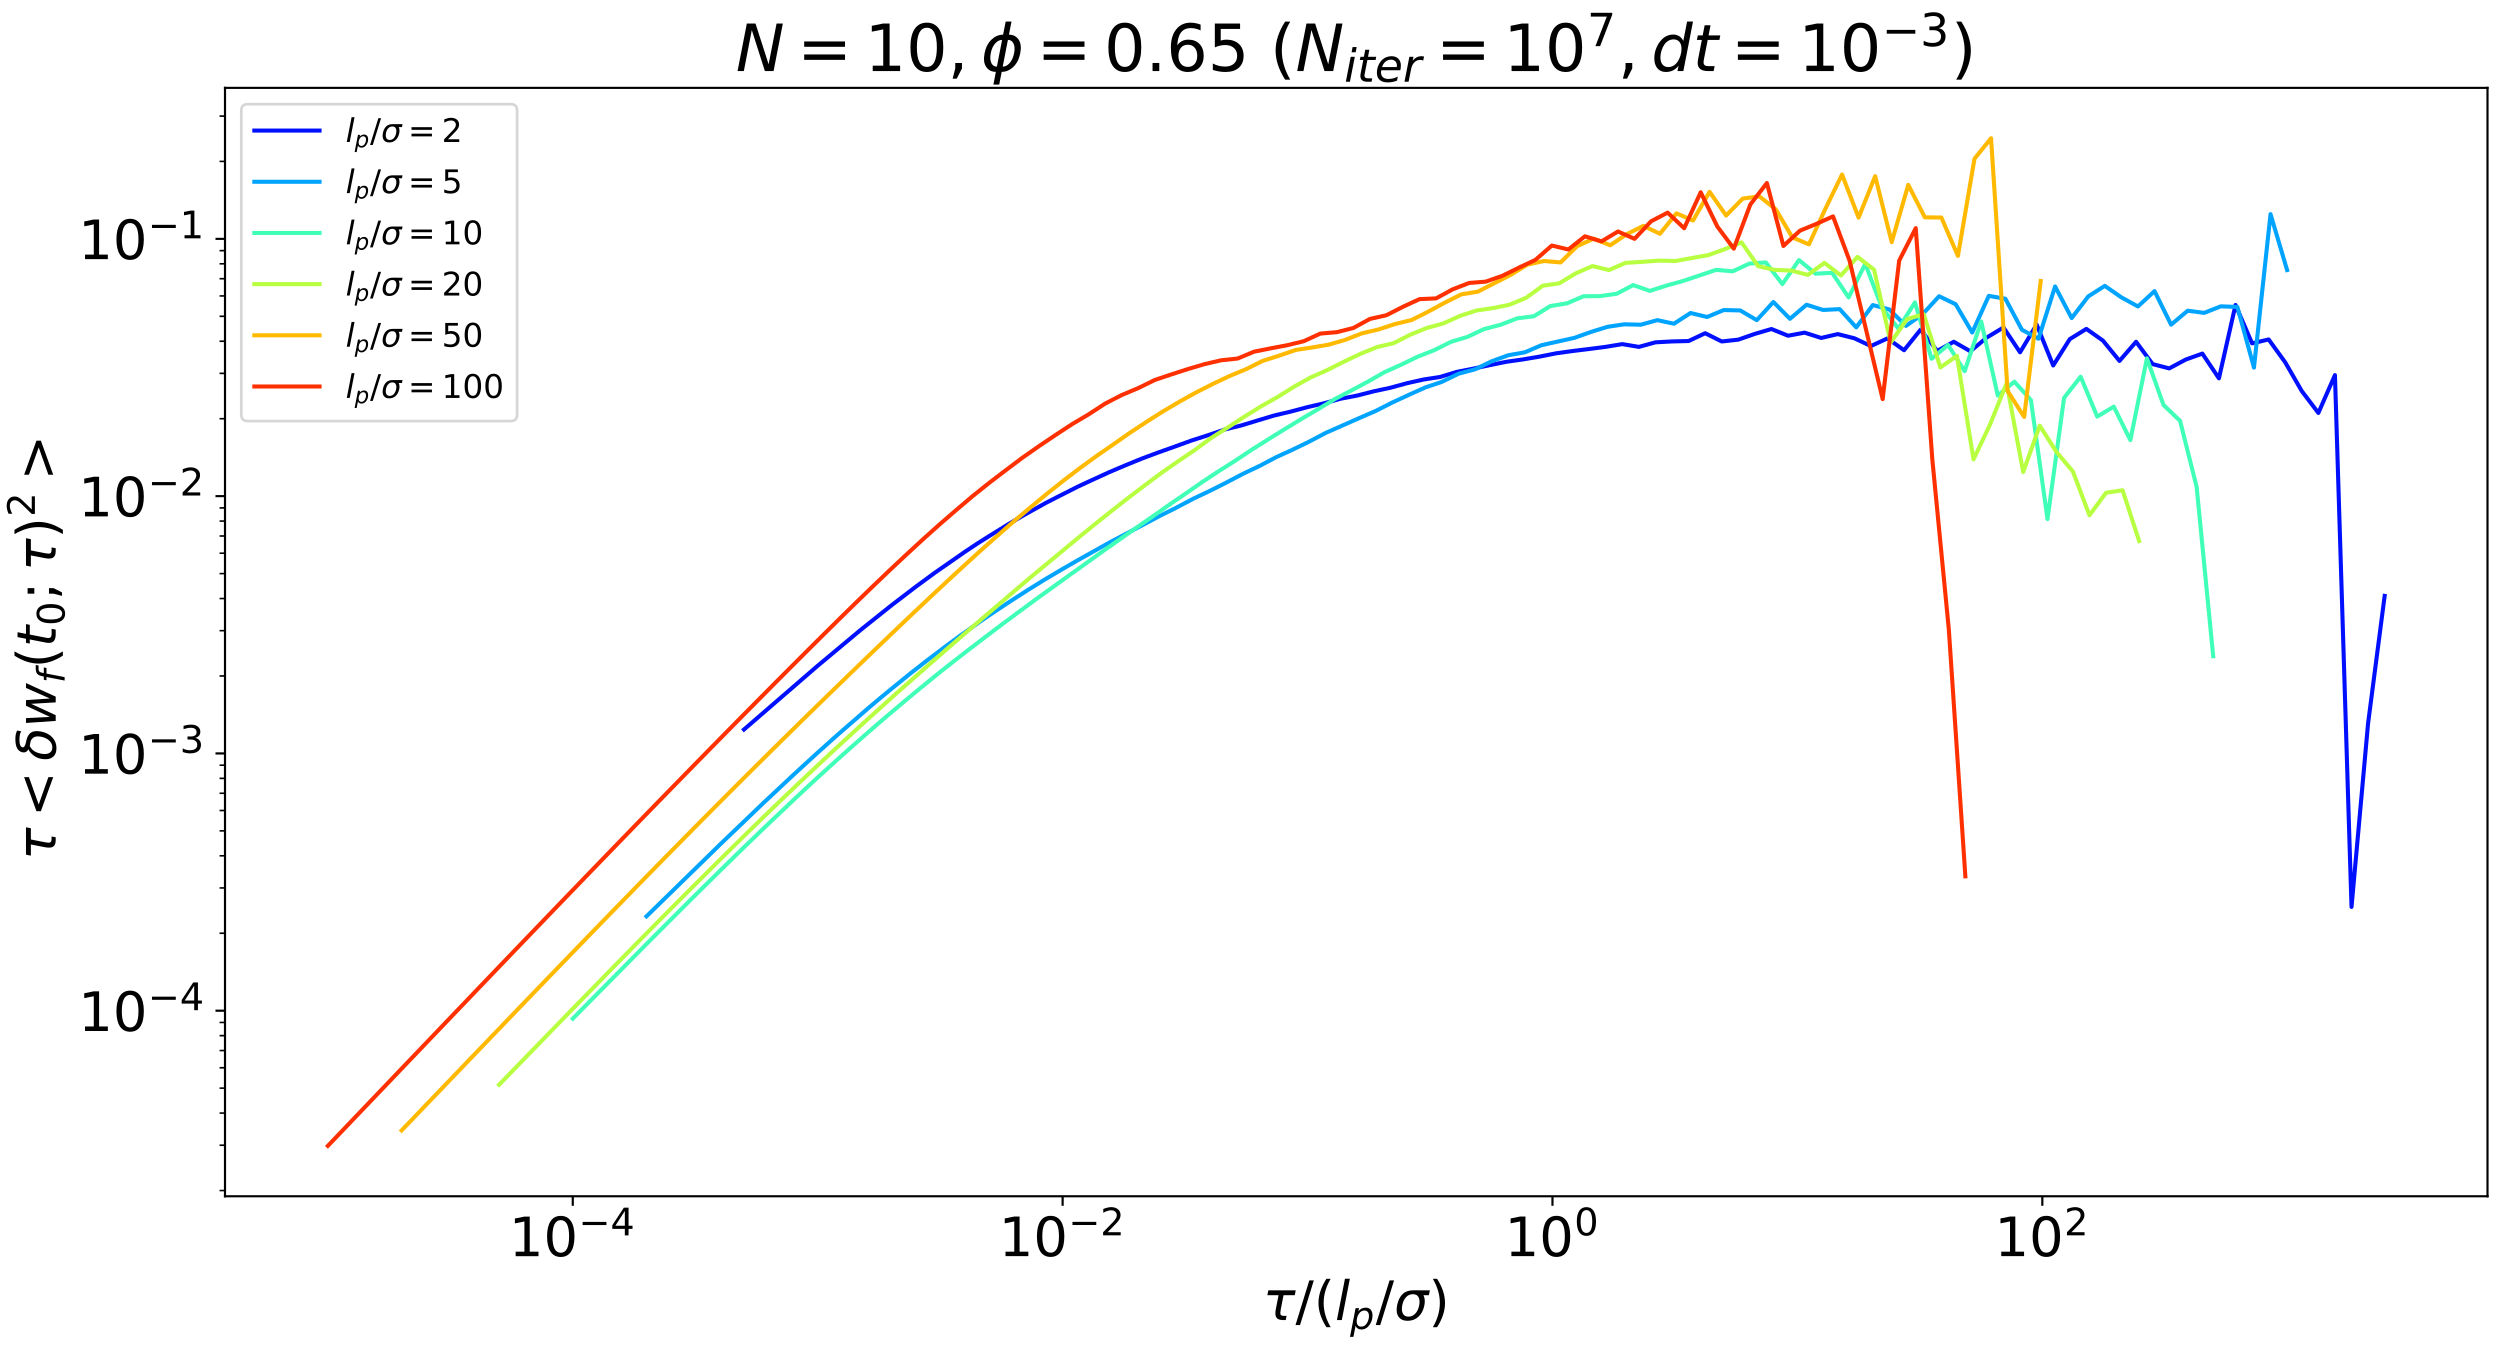 <?xml version="1.0" encoding="utf-8" standalone="no"?>
<!DOCTYPE svg PUBLIC "-//W3C//DTD SVG 1.1//EN"
  "http://www.w3.org/Graphics/SVG/1.1/DTD/svg11.dtd">
<!-- Created with matplotlib (https://matplotlib.org/) -->
<svg height="497.52pt" version="1.1" viewBox="0 0 920.16 497.52" width="920.16pt" xmlns="http://www.w3.org/2000/svg" xmlns:xlink="http://www.w3.org/1999/xlink">
 <defs>
  <style type="text/css">
*{stroke-linecap:butt;stroke-linejoin:round;}
  </style>
 </defs>
 <g id="figure_1">
  <g id="patch_1">
   <path d="M 0 497.52 
L 920.16 497.52 
L 920.16 0 
L 0 0 
z
" style="fill:#ffffff;"/>
  </g>
  <g id="axes_1">
   <g id="patch_2">
    <path d="M 82.814 440.305 
L 915.559 440.305 
L 915.559 32.339 
L 82.814 32.339 
z
" style="fill:#ffffff;"/>
   </g>
   <g id="matplotlib.axis_1">
    <g id="xtick_1">
     <g id="line2d_1">
      <defs>
       <path d="M 0 0 
L 0 3.5 
" id="m5724142d92" style="stroke:#000000;stroke-width:0.8;"/>
      </defs>
      <g>
       <use style="stroke:#000000;stroke-width:0.8;" x="210.815" xlink:href="#m5724142d92" y="440.305"/>
      </g>
     </g>
     <g id="text_1">
      <!-- $\mathdefault{10^{-4}}$ -->
      <defs>
       <path d="M 12.406 8.297 
L 28.516 8.297 
L 28.516 63.922 
L 10.984 60.406 
L 10.984 69.391 
L 28.422 72.906 
L 38.281 72.906 
L 38.281 8.297 
L 54.391 8.297 
L 54.391 0 
L 12.406 0 
z
" id="DejaVuSans-49"/>
       <path d="M 31.781 66.406 
Q 24.172 66.406 20.328 58.906 
Q 16.5 51.422 16.5 36.375 
Q 16.5 21.391 20.328 13.891 
Q 24.172 6.391 31.781 6.391 
Q 39.453 6.391 43.281 13.891 
Q 47.125 21.391 47.125 36.375 
Q 47.125 51.422 43.281 58.906 
Q 39.453 66.406 31.781 66.406 
z
M 31.781 74.219 
Q 44.047 74.219 50.516 64.516 
Q 56.984 54.828 56.984 36.375 
Q 56.984 17.969 50.516 8.266 
Q 44.047 -1.422 31.781 -1.422 
Q 19.531 -1.422 13.062 8.266 
Q 6.594 17.969 6.594 36.375 
Q 6.594 54.828 13.062 64.516 
Q 19.531 74.219 31.781 74.219 
z
" id="DejaVuSans-48"/>
       <path d="M 10.594 35.5 
L 73.188 35.5 
L 73.188 27.203 
L 10.594 27.203 
z
" id="DejaVuSans-8722"/>
       <path d="M 37.797 64.312 
L 12.891 25.391 
L 37.797 25.391 
z
M 35.203 72.906 
L 47.609 72.906 
L 47.609 25.391 
L 58.016 25.391 
L 58.016 17.188 
L 47.609 17.188 
L 47.609 0 
L 37.797 0 
L 37.797 17.188 
L 4.891 17.188 
L 4.891 26.703 
z
" id="DejaVuSans-52"/>
      </defs>
      <g transform="translate(187.315 462.502)scale(0.2 -0.2)">
       <use transform="translate(0 0.684)" xlink:href="#DejaVuSans-49"/>
       <use transform="translate(63.623 0.684)" xlink:href="#DejaVuSans-48"/>
       <use transform="translate(128.203 38.966)scale(0.7)" xlink:href="#DejaVuSans-8722"/>
       <use transform="translate(186.855 38.966)scale(0.7)" xlink:href="#DejaVuSans-52"/>
      </g>
     </g>
    </g>
    <g id="xtick_2">
     <g id="line2d_2">
      <g>
       <use style="stroke:#000000;stroke-width:0.8;" x="391.113" xlink:href="#m5724142d92" y="440.305"/>
      </g>
     </g>
     <g id="text_2">
      <!-- $\mathdefault{10^{-2}}$ -->
      <defs>
       <path d="M 19.188 8.297 
L 53.609 8.297 
L 53.609 0 
L 7.328 0 
L 7.328 8.297 
Q 12.938 14.109 22.625 23.891 
Q 32.328 33.688 34.812 36.531 
Q 39.547 41.844 41.422 45.531 
Q 43.312 49.219 43.312 52.781 
Q 43.312 58.594 39.234 62.25 
Q 35.156 65.922 28.609 65.922 
Q 23.969 65.922 18.812 64.312 
Q 13.672 62.703 7.812 59.422 
L 7.812 69.391 
Q 13.766 71.781 18.938 73 
Q 24.125 74.219 28.422 74.219 
Q 39.75 74.219 46.484 68.547 
Q 53.219 62.891 53.219 53.422 
Q 53.219 48.922 51.531 44.891 
Q 49.859 40.875 45.406 35.406 
Q 44.188 33.984 37.641 27.219 
Q 31.109 20.453 19.188 8.297 
z
" id="DejaVuSans-50"/>
      </defs>
      <g transform="translate(367.613 462.502)scale(0.2 -0.2)">
       <use transform="translate(0 0.766)" xlink:href="#DejaVuSans-49"/>
       <use transform="translate(63.623 0.766)" xlink:href="#DejaVuSans-48"/>
       <use transform="translate(128.203 39.047)scale(0.7)" xlink:href="#DejaVuSans-8722"/>
       <use transform="translate(186.855 39.047)scale(0.7)" xlink:href="#DejaVuSans-50"/>
      </g>
     </g>
    </g>
    <g id="xtick_3">
     <g id="line2d_3">
      <g>
       <use style="stroke:#000000;stroke-width:0.8;" x="571.41" xlink:href="#m5724142d92" y="440.305"/>
      </g>
     </g>
     <g id="text_3">
      <!-- $\mathdefault{10^{0}}$ -->
      <g transform="translate(553.81 462.502)scale(0.2 -0.2)">
       <use transform="translate(0 0.766)" xlink:href="#DejaVuSans-49"/>
       <use transform="translate(63.623 0.766)" xlink:href="#DejaVuSans-48"/>
       <use transform="translate(128.203 39.047)scale(0.7)" xlink:href="#DejaVuSans-48"/>
      </g>
     </g>
    </g>
    <g id="xtick_4">
     <g id="line2d_4">
      <g>
       <use style="stroke:#000000;stroke-width:0.8;" x="751.708" xlink:href="#m5724142d92" y="440.305"/>
      </g>
     </g>
     <g id="text_4">
      <!-- $\mathdefault{10^{2}}$ -->
      <g transform="translate(734.108 462.502)scale(0.2 -0.2)">
       <use transform="translate(0 0.766)" xlink:href="#DejaVuSans-49"/>
       <use transform="translate(63.623 0.766)" xlink:href="#DejaVuSans-48"/>
       <use transform="translate(128.203 39.047)scale(0.7)" xlink:href="#DejaVuSans-50"/>
      </g>
     </g>
    </g>
    <g id="text_5">
     <!-- $\tau/(l_p/\sigma)$ -->
     <defs>
      <path d="M 32.859 9.969 
Q 34.188 7.625 39.453 7.625 
L 43.75 7.625 
L 42.281 0 
L 36.922 0 
Q 28.125 0 25 4.688 
Q 21.922 9.469 23.969 19.828 
L 29 45.703 
L 8.453 45.703 
L 10.203 54.688 
L 60.641 54.688 
L 58.891 45.703 
L 38.188 45.703 
L 33.016 19.281 
Q 31.641 12.203 32.859 9.969 
z
" id="DejaVuSans-Oblique-964"/>
      <path d="M 25.391 72.906 
L 33.688 72.906 
L 8.297 -9.281 
L 0 -9.281 
z
" id="DejaVuSans-47"/>
      <path d="M 31 75.875 
Q 24.469 64.656 21.281 53.656 
Q 18.109 42.672 18.109 31.391 
Q 18.109 20.125 21.312 9.062 
Q 24.516 -2 31 -13.188 
L 23.188 -13.188 
Q 15.875 -1.703 12.234 9.375 
Q 8.594 20.453 8.594 31.391 
Q 8.594 42.281 12.203 53.312 
Q 15.828 64.359 23.188 75.875 
z
" id="DejaVuSans-40"/>
      <path d="M 18.312 75.984 
L 27.297 75.984 
L 12.5 0 
L 3.516 0 
z
" id="DejaVuSans-Oblique-108"/>
      <path d="M 49.609 33.688 
Q 49.609 40.875 46.484 44.672 
Q 43.359 48.484 37.5 48.484 
Q 33.5 48.484 29.859 46.438 
Q 26.219 44.391 23.391 40.484 
Q 20.609 36.625 18.938 31.156 
Q 17.281 25.688 17.281 20.312 
Q 17.281 13.484 20.406 9.797 
Q 23.531 6.109 29.297 6.109 
Q 33.547 6.109 37.188 8.109 
Q 40.828 10.109 43.406 13.922 
Q 46.188 17.922 47.891 23.344 
Q 49.609 28.766 49.609 33.688 
z
M 21.781 46.391 
Q 25.391 51.125 30.297 53.562 
Q 35.203 56 41.219 56 
Q 49.609 56 54.25 50.5 
Q 58.891 45.016 58.891 35.109 
Q 58.891 27 56 19.656 
Q 53.125 12.312 47.703 6.5 
Q 44.094 2.641 39.547 0.609 
Q 35.016 -1.422 29.984 -1.422 
Q 24.172 -1.422 20.219 1 
Q 16.266 3.422 14.312 8.203 
L 8.688 -20.797 
L -0.297 -20.797 
L 14.406 54.688 
L 23.391 54.688 
z
" id="DejaVuSans-Oblique-112"/>
      <path d="M 34.672 47.562 
Q 27.25 47.562 22.219 42.188 
Q 16.891 36.578 15.141 27.297 
Q 13.188 17.484 16.312 11.812 
Q 19.391 6.203 26.656 6.203 
Q 33.844 6.203 39.109 11.859 
Q 44.438 17.531 46.344 27.297 
Q 48.047 36.234 45.016 42.188 
Q 42.188 47.562 34.672 47.562 
z
M 36.078 54.734 
L 65.922 54.688 
L 64.156 45.703 
L 54.109 45.703 
Q 57.906 38.094 55.859 27.297 
Q 53.219 13.875 45.062 6.25 
Q 36.859 -1.422 25.141 -1.422 
Q 13.375 -1.422 8.203 6.25 
Q 3.031 13.875 5.672 27.297 
Q 8.25 40.766 16.406 48.391 
Q 23.188 54.734 36.078 54.734 
z
" id="DejaVuSans-Oblique-963"/>
      <path d="M 8.016 75.875 
L 15.828 75.875 
Q 23.141 64.359 26.781 53.312 
Q 30.422 42.281 30.422 31.391 
Q 30.422 20.453 26.781 9.375 
Q 23.141 -1.703 15.828 -13.188 
L 8.016 -13.188 
Q 14.5 -2 17.703 9.062 
Q 20.906 20.125 20.906 31.391 
Q 20.906 42.672 17.703 53.656 
Q 14.5 64.656 8.016 75.875 
z
" id="DejaVuSans-41"/>
     </defs>
     <g transform="translate(464.787 485.861)scale(0.2 -0.2)">
      <use transform="translate(0 0.016)" xlink:href="#DejaVuSans-Oblique-964"/>
      <use transform="translate(60.205 0.016)" xlink:href="#DejaVuSans-47"/>
      <use transform="translate(93.896 0.016)" xlink:href="#DejaVuSans-40"/>
      <use transform="translate(132.91 0.016)" xlink:href="#DejaVuSans-Oblique-108"/>
      <use transform="translate(160.693 -16.391)scale(0.7)" xlink:href="#DejaVuSans-Oblique-112"/>
      <use transform="translate(207.861 0.016)" xlink:href="#DejaVuSans-47"/>
      <use transform="translate(241.553 0.016)" xlink:href="#DejaVuSans-Oblique-963"/>
      <use transform="translate(304.932 0.016)" xlink:href="#DejaVuSans-41"/>
     </g>
    </g>
   </g>
   <g id="matplotlib.axis_2">
    <g id="ytick_1">
     <g id="line2d_5">
      <defs>
       <path d="M 0 0 
L -3.5 0 
" id="md075ef736a" style="stroke:#000000;stroke-width:0.8;"/>
      </defs>
      <g>
       <use style="stroke:#000000;stroke-width:0.8;" x="82.814" xlink:href="#md075ef736a" y="372.001"/>
      </g>
     </g>
     <g id="text_6">
      <!-- $\mathdefault{10^{-4}}$ -->
      <g transform="translate(28.814 379.599)scale(0.2 -0.2)">
       <use transform="translate(0 0.684)" xlink:href="#DejaVuSans-49"/>
       <use transform="translate(63.623 0.684)" xlink:href="#DejaVuSans-48"/>
       <use transform="translate(128.203 38.966)scale(0.7)" xlink:href="#DejaVuSans-8722"/>
       <use transform="translate(186.855 38.966)scale(0.7)" xlink:href="#DejaVuSans-52"/>
      </g>
     </g>
    </g>
    <g id="ytick_2">
     <g id="line2d_6">
      <g>
       <use style="stroke:#000000;stroke-width:0.8;" x="82.814" xlink:href="#md075ef736a" y="277.306"/>
      </g>
     </g>
     <g id="text_7">
      <!-- $\mathdefault{10^{-3}}$ -->
      <defs>
       <path d="M 40.578 39.312 
Q 47.656 37.797 51.625 33 
Q 55.609 28.219 55.609 21.188 
Q 55.609 10.406 48.188 4.484 
Q 40.766 -1.422 27.094 -1.422 
Q 22.516 -1.422 17.656 -0.516 
Q 12.797 0.391 7.625 2.203 
L 7.625 11.719 
Q 11.719 9.328 16.594 8.109 
Q 21.484 6.891 26.812 6.891 
Q 36.078 6.891 40.938 10.547 
Q 45.797 14.203 45.797 21.188 
Q 45.797 27.641 41.281 31.266 
Q 36.766 34.906 28.719 34.906 
L 20.219 34.906 
L 20.219 43.016 
L 29.109 43.016 
Q 36.375 43.016 40.234 45.922 
Q 44.094 48.828 44.094 54.297 
Q 44.094 59.906 40.109 62.906 
Q 36.141 65.922 28.719 65.922 
Q 24.656 65.922 20.016 65.031 
Q 15.375 64.156 9.812 62.312 
L 9.812 71.094 
Q 15.438 72.656 20.344 73.438 
Q 25.25 74.219 29.594 74.219 
Q 40.828 74.219 47.359 69.109 
Q 53.906 64.016 53.906 55.328 
Q 53.906 49.266 50.438 45.094 
Q 46.969 40.922 40.578 39.312 
z
" id="DejaVuSans-51"/>
      </defs>
      <g transform="translate(28.814 284.904)scale(0.2 -0.2)">
       <use transform="translate(0 0.766)" xlink:href="#DejaVuSans-49"/>
       <use transform="translate(63.623 0.766)" xlink:href="#DejaVuSans-48"/>
       <use transform="translate(128.203 39.047)scale(0.7)" xlink:href="#DejaVuSans-8722"/>
       <use transform="translate(186.855 39.047)scale(0.7)" xlink:href="#DejaVuSans-51"/>
      </g>
     </g>
    </g>
    <g id="ytick_3">
     <g id="line2d_7">
      <g>
       <use style="stroke:#000000;stroke-width:0.8;" x="82.814" xlink:href="#md075ef736a" y="182.611"/>
      </g>
     </g>
     <g id="text_8">
      <!-- $\mathdefault{10^{-2}}$ -->
      <g transform="translate(28.814 190.209)scale(0.2 -0.2)">
       <use transform="translate(0 0.766)" xlink:href="#DejaVuSans-49"/>
       <use transform="translate(63.623 0.766)" xlink:href="#DejaVuSans-48"/>
       <use transform="translate(128.203 39.047)scale(0.7)" xlink:href="#DejaVuSans-8722"/>
       <use transform="translate(186.855 39.047)scale(0.7)" xlink:href="#DejaVuSans-50"/>
      </g>
     </g>
    </g>
    <g id="ytick_4">
     <g id="line2d_8">
      <g>
       <use style="stroke:#000000;stroke-width:0.8;" x="82.814" xlink:href="#md075ef736a" y="87.915"/>
      </g>
     </g>
     <g id="text_9">
      <!-- $\mathdefault{10^{-1}}$ -->
      <g transform="translate(28.814 95.514)scale(0.2 -0.2)">
       <use transform="translate(0 0.684)" xlink:href="#DejaVuSans-49"/>
       <use transform="translate(63.623 0.684)" xlink:href="#DejaVuSans-48"/>
       <use transform="translate(128.203 38.966)scale(0.7)" xlink:href="#DejaVuSans-8722"/>
       <use transform="translate(186.855 38.966)scale(0.7)" xlink:href="#DejaVuSans-49"/>
      </g>
     </g>
    </g>
    <g id="ytick_5">
     <g id="line2d_9">
      <defs>
       <path d="M 0 0 
L -2 0 
" id="m850669f304" style="stroke:#000000;stroke-width:0.6;"/>
      </defs>
      <g>
       <use style="stroke:#000000;stroke-width:0.6;" x="82.814" xlink:href="#m850669f304" y="438.19"/>
      </g>
     </g>
    </g>
    <g id="ytick_6">
     <g id="line2d_10">
      <g>
       <use style="stroke:#000000;stroke-width:0.6;" x="82.814" xlink:href="#m850669f304" y="421.515"/>
      </g>
     </g>
    </g>
    <g id="ytick_7">
     <g id="line2d_11">
      <g>
       <use style="stroke:#000000;stroke-width:0.6;" x="82.814" xlink:href="#m850669f304" y="409.684"/>
      </g>
     </g>
    </g>
    <g id="ytick_8">
     <g id="line2d_12">
      <g>
       <use style="stroke:#000000;stroke-width:0.6;" x="82.814" xlink:href="#m850669f304" y="400.507"/>
      </g>
     </g>
    </g>
    <g id="ytick_9">
     <g id="line2d_13">
      <g>
       <use style="stroke:#000000;stroke-width:0.6;" x="82.814" xlink:href="#m850669f304" y="393.009"/>
      </g>
     </g>
    </g>
    <g id="ytick_10">
     <g id="line2d_14">
      <g>
       <use style="stroke:#000000;stroke-width:0.6;" x="82.814" xlink:href="#m850669f304" y="386.669"/>
      </g>
     </g>
    </g>
    <g id="ytick_11">
     <g id="line2d_15">
      <g>
       <use style="stroke:#000000;stroke-width:0.6;" x="82.814" xlink:href="#m850669f304" y="381.178"/>
      </g>
     </g>
    </g>
    <g id="ytick_12">
     <g id="line2d_16">
      <g>
       <use style="stroke:#000000;stroke-width:0.6;" x="82.814" xlink:href="#m850669f304" y="376.334"/>
      </g>
     </g>
    </g>
    <g id="ytick_13">
     <g id="line2d_17">
      <g>
       <use style="stroke:#000000;stroke-width:0.6;" x="82.814" xlink:href="#m850669f304" y="343.495"/>
      </g>
     </g>
    </g>
    <g id="ytick_14">
     <g id="line2d_18">
      <g>
       <use style="stroke:#000000;stroke-width:0.6;" x="82.814" xlink:href="#m850669f304" y="326.82"/>
      </g>
     </g>
    </g>
    <g id="ytick_15">
     <g id="line2d_19">
      <g>
       <use style="stroke:#000000;stroke-width:0.6;" x="82.814" xlink:href="#m850669f304" y="314.989"/>
      </g>
     </g>
    </g>
    <g id="ytick_16">
     <g id="line2d_20">
      <g>
       <use style="stroke:#000000;stroke-width:0.6;" x="82.814" xlink:href="#m850669f304" y="305.812"/>
      </g>
     </g>
    </g>
    <g id="ytick_17">
     <g id="line2d_21">
      <g>
       <use style="stroke:#000000;stroke-width:0.6;" x="82.814" xlink:href="#m850669f304" y="298.314"/>
      </g>
     </g>
    </g>
    <g id="ytick_18">
     <g id="line2d_22">
      <g>
       <use style="stroke:#000000;stroke-width:0.6;" x="82.814" xlink:href="#m850669f304" y="291.974"/>
      </g>
     </g>
    </g>
    <g id="ytick_19">
     <g id="line2d_23">
      <g>
       <use style="stroke:#000000;stroke-width:0.6;" x="82.814" xlink:href="#m850669f304" y="286.483"/>
      </g>
     </g>
    </g>
    <g id="ytick_20">
     <g id="line2d_24">
      <g>
       <use style="stroke:#000000;stroke-width:0.6;" x="82.814" xlink:href="#m850669f304" y="281.639"/>
      </g>
     </g>
    </g>
    <g id="ytick_21">
     <g id="line2d_25">
      <g>
       <use style="stroke:#000000;stroke-width:0.6;" x="82.814" xlink:href="#m850669f304" y="248.8"/>
      </g>
     </g>
    </g>
    <g id="ytick_22">
     <g id="line2d_26">
      <g>
       <use style="stroke:#000000;stroke-width:0.6;" x="82.814" xlink:href="#m850669f304" y="232.125"/>
      </g>
     </g>
    </g>
    <g id="ytick_23">
     <g id="line2d_27">
      <g>
       <use style="stroke:#000000;stroke-width:0.6;" x="82.814" xlink:href="#m850669f304" y="220.294"/>
      </g>
     </g>
    </g>
    <g id="ytick_24">
     <g id="line2d_28">
      <g>
       <use style="stroke:#000000;stroke-width:0.6;" x="82.814" xlink:href="#m850669f304" y="211.117"/>
      </g>
     </g>
    </g>
    <g id="ytick_25">
     <g id="line2d_29">
      <g>
       <use style="stroke:#000000;stroke-width:0.6;" x="82.814" xlink:href="#m850669f304" y="203.619"/>
      </g>
     </g>
    </g>
    <g id="ytick_26">
     <g id="line2d_30">
      <g>
       <use style="stroke:#000000;stroke-width:0.6;" x="82.814" xlink:href="#m850669f304" y="197.279"/>
      </g>
     </g>
    </g>
    <g id="ytick_27">
     <g id="line2d_31">
      <g>
       <use style="stroke:#000000;stroke-width:0.6;" x="82.814" xlink:href="#m850669f304" y="191.787"/>
      </g>
     </g>
    </g>
    <g id="ytick_28">
     <g id="line2d_32">
      <g>
       <use style="stroke:#000000;stroke-width:0.6;" x="82.814" xlink:href="#m850669f304" y="186.944"/>
      </g>
     </g>
    </g>
    <g id="ytick_29">
     <g id="line2d_33">
      <g>
       <use style="stroke:#000000;stroke-width:0.6;" x="82.814" xlink:href="#m850669f304" y="154.104"/>
      </g>
     </g>
    </g>
    <g id="ytick_30">
     <g id="line2d_34">
      <g>
       <use style="stroke:#000000;stroke-width:0.6;" x="82.814" xlink:href="#m850669f304" y="137.429"/>
      </g>
     </g>
    </g>
    <g id="ytick_31">
     <g id="line2d_35">
      <g>
       <use style="stroke:#000000;stroke-width:0.6;" x="82.814" xlink:href="#m850669f304" y="125.598"/>
      </g>
     </g>
    </g>
    <g id="ytick_32">
     <g id="line2d_36">
      <g>
       <use style="stroke:#000000;stroke-width:0.6;" x="82.814" xlink:href="#m850669f304" y="116.421"/>
      </g>
     </g>
    </g>
    <g id="ytick_33">
     <g id="line2d_37">
      <g>
       <use style="stroke:#000000;stroke-width:0.6;" x="82.814" xlink:href="#m850669f304" y="108.923"/>
      </g>
     </g>
    </g>
    <g id="ytick_34">
     <g id="line2d_38">
      <g>
       <use style="stroke:#000000;stroke-width:0.6;" x="82.814" xlink:href="#m850669f304" y="102.584"/>
      </g>
     </g>
    </g>
    <g id="ytick_35">
     <g id="line2d_39">
      <g>
       <use style="stroke:#000000;stroke-width:0.6;" x="82.814" xlink:href="#m850669f304" y="97.092"/>
      </g>
     </g>
    </g>
    <g id="ytick_36">
     <g id="line2d_40">
      <g>
       <use style="stroke:#000000;stroke-width:0.6;" x="82.814" xlink:href="#m850669f304" y="92.248"/>
      </g>
     </g>
    </g>
    <g id="ytick_37">
     <g id="line2d_41">
      <g>
       <use style="stroke:#000000;stroke-width:0.6;" x="82.814" xlink:href="#m850669f304" y="59.409"/>
      </g>
     </g>
    </g>
    <g id="ytick_38">
     <g id="line2d_42">
      <g>
       <use style="stroke:#000000;stroke-width:0.6;" x="82.814" xlink:href="#m850669f304" y="42.734"/>
      </g>
     </g>
    </g>
    <g id="text_10">
     <!-- $\tau &lt;\delta w_f(t_0; \tau)^2&gt;$ -->
     <defs>
      <path d="M 73.188 49.219 
L 22.797 31.297 
L 73.188 13.484 
L 73.188 4.594 
L 10.594 27.297 
L 10.594 35.406 
L 73.188 58.109 
z
" id="DejaVuSans-60"/>
      <path d="M 54.25 63.328 
Q 49.953 66.75 38.281 66.75 
Q 25.922 66.75 24.812 61.031 
Q 23.922 56.547 36.375 54.203 
Q 46.141 52.391 50.828 46.922 
Q 56.5 40.328 53.859 26.812 
Q 51.312 13.875 43.172 6.25 
Q 34.969 -1.422 23.25 -1.422 
Q 11.578 -1.422 6.344 6.25 
Q 1.125 13.875 3.766 27.297 
Q 5.672 37.25 13.922 45.312 
Q 17.141 48.438 21.141 50.203 
Q 14.266 54.047 15.625 60.938 
Q 18.219 74.219 39.75 74.219 
Q 50.531 74.219 55.719 70.797 
z
M 27.391 47.75 
Q 23.828 46.344 20.406 42.781 
Q 15.141 37.25 13.234 27.297 
Q 11.281 17.391 14.359 11.812 
Q 17.484 6.203 24.75 6.203 
Q 31.938 6.203 37.203 11.859 
Q 42.531 17.531 44.344 26.812 
Q 46.188 36.531 42.672 41.219 
Q 38.922 46.234 32.859 46.781 
Q 29.781 47.078 27.391 47.75 
z
" id="DejaVuSans-Oblique-948"/>
      <path d="M 8.5 54.688 
L 17.391 54.688 
L 19.672 10.688 
L 40.094 54.688 
L 50.484 54.688 
L 53.516 10.688 
L 72.906 54.688 
L 81.891 54.688 
L 56.891 0 
L 46.391 0 
L 43.703 45.312 
L 22.797 0 
L 12.203 0 
z
" id="DejaVuSans-Oblique-119"/>
      <path d="M 47.797 75.984 
L 46.391 68.5 
L 37.797 68.5 
Q 32.906 68.5 30.688 66.578 
Q 28.469 64.656 27.391 59.516 
L 26.422 54.688 
L 41.219 54.688 
L 39.891 47.703 
L 25.094 47.703 
L 15.828 0 
L 6.781 0 
L 16.109 47.703 
L 7.516 47.703 
L 8.797 54.688 
L 17.391 54.688 
L 18.109 58.5 
Q 19.969 68.172 24.625 72.078 
Q 29.297 75.984 39.312 75.984 
z
" id="DejaVuSans-Oblique-102"/>
      <path d="M 42.281 54.688 
L 40.922 47.703 
L 23 47.703 
L 17.188 18.016 
Q 16.891 16.359 16.75 15.234 
Q 16.609 14.109 16.609 13.484 
Q 16.609 10.359 18.484 8.938 
Q 20.359 7.516 24.516 7.516 
L 33.594 7.516 
L 32.078 0 
L 23.484 0 
Q 15.484 0 11.547 3.125 
Q 7.625 6.25 7.625 12.594 
Q 7.625 13.719 7.766 15.062 
Q 7.906 16.406 8.203 18.016 
L 14.016 47.703 
L 6.391 47.703 
L 7.812 54.688 
L 15.281 54.688 
L 18.312 70.219 
L 27.297 70.219 
L 24.312 54.688 
z
" id="DejaVuSans-Oblique-116"/>
      <path d="M 11.719 51.703 
L 22.016 51.703 
L 22.016 39.312 
L 11.719 39.312 
z
M 11.719 12.406 
L 22.016 12.406 
L 22.016 4 
L 14.016 -11.625 
L 7.719 -11.625 
L 11.719 4 
z
" id="DejaVuSans-59"/>
      <path d="M 10.594 49.219 
L 10.594 58.109 
L 73.188 35.406 
L 73.188 27.297 
L 10.594 4.594 
L 10.594 13.484 
L 60.891 31.297 
z
" id="DejaVuSans-62"/>
     </defs>
     <g transform="translate(20.655 316.622)rotate(-90)scale(0.2 -0.2)">
      <use transform="translate(0 0.766)" xlink:href="#DejaVuSans-Oblique-964"/>
      <use transform="translate(79.688 0.766)" xlink:href="#DejaVuSans-60"/>
      <use transform="translate(182.959 0.766)" xlink:href="#DejaVuSans-Oblique-948"/>
      <use transform="translate(244.141 0.766)" xlink:href="#DejaVuSans-Oblique-119"/>
      <use transform="translate(325.928 -15.641)scale(0.7)" xlink:href="#DejaVuSans-Oblique-102"/>
      <use transform="translate(353.306 0.766)" xlink:href="#DejaVuSans-40"/>
      <use transform="translate(392.319 0.766)" xlink:href="#DejaVuSans-Oblique-116"/>
      <use transform="translate(431.528 -15.641)scale(0.7)" xlink:href="#DejaVuSans-48"/>
      <use transform="translate(478.799 0.766)" xlink:href="#DejaVuSans-59"/>
      <use transform="translate(531.973 0.766)" xlink:href="#DejaVuSans-Oblique-964"/>
      <use transform="translate(592.178 0.766)" xlink:href="#DejaVuSans-41"/>
      <use transform="translate(632.148 39.047)scale(0.7)" xlink:href="#DejaVuSans-50"/>
      <use transform="translate(698.901 0.766)" xlink:href="#DejaVuSans-62"/>
     </g>
    </g>
   </g>
   <g id="line2d_43">
    <path clip-path="url(#pda6058ba85)" d="M 273.827 268.511 
L 300.964 245.042 
L 316.838 231.796 
L 328.102 222.808 
L 336.838 216.131 
L 343.976 210.876 
L 355.239 203.041 
L 359.85 199.972 
L 363.975 197.377 
L 371.113 192.943 
L 377.149 189.429 
L 384.75 185.197 
L 389.105 182.959 
L 396.585 179.175 
L 401.385 176.941 
L 408.271 173.791 
L 414.125 171.302 
L 420.161 168.835 
L 426.196 166.583 
L 432.117 164.474 
L 438.445 162.173 
L 444.397 160.266 
L 450.86 158.055 
L 456.773 156.619 
L 462.86 154.772 
L 468.94 152.939 
L 475.128 151.477 
L 481.262 149.844 
L 487.241 148.455 
L 493.444 146.754 
L 499.54 145.592 
L 505.663 144.024 
L 511.683 142.737 
L 517.834 141.055 
L 523.946 139.69 
L 530.028 138.752 
L 536.12 136.897 
L 542.224 135.692 
L 548.323 134.407 
L 554.424 133.16 
L 560.511 132.298 
L 566.627 131.263 
L 572.719 130.048 
L 578.809 129.201 
L 584.918 128.45 
L 591.016 127.659 
L 597.112 126.654 
L 603.22 127.68 
L 609.314 125.998 
L 615.415 125.668 
L 621.517 125.52 
L 627.614 122.644 
L 633.715 125.682 
L 639.815 125.013 
L 645.915 122.879 
L 652.014 121.099 
L 658.113 123.565 
L 664.214 122.438 
L 670.314 124.388 
L 676.413 122.97 
L 682.513 124.503 
L 688.613 127.364 
L 694.713 124.55 
L 700.813 128.908 
L 706.913 121.323 
L 713.012 129.155 
L 719.112 125.795 
L 725.212 129.287 
L 731.312 124.201 
L 737.412 120.524 
L 743.511 129.674 
L 749.611 119.452 
L 755.711 134.516 
L 761.811 124.823 
L 767.911 121.056 
L 774.011 125.358 
L 780.11 132.835 
L 786.21 125.801 
L 792.31 134.014 
L 798.41 135.595 
L 804.51 132.338 
L 810.609 130.147 
L 816.709 139.252 
L 822.809 112.258 
L 828.909 126.385 
L 835.009 124.944 
L 841.108 133.364 
L 847.208 143.948 
L 853.308 151.989 
L 859.408 138.069 
L 865.508 333.799 
L 871.607 266.207 
L 877.707 219.322 
" style="fill:none;stroke:#0010ff;stroke-linecap:square;stroke-width:1.5;"/>
   </g>
   <g id="line2d_44">
    <path clip-path="url(#pda6058ba85)" d="M 237.953 337.269 
L 265.09 310.763 
L 280.965 295.551 
L 292.228 285.005 
L 300.964 277.008 
L 308.102 270.614 
L 319.365 260.827 
L 323.977 256.939 
L 328.102 253.537 
L 335.24 247.748 
L 341.275 243.03 
L 348.876 237.28 
L 353.231 234.088 
L 360.711 228.794 
L 365.511 225.504 
L 372.397 220.959 
L 378.252 217.201 
L 384.287 213.456 
L 390.322 209.876 
L 396.243 206.457 
L 402.571 202.909 
L 408.523 199.581 
L 414.986 196.186 
L 420.899 193.068 
L 426.987 189.838 
L 433.067 186.801 
L 439.255 183.53 
L 445.388 180.633 
L 451.367 177.616 
L 457.57 174.354 
L 463.666 171.462 
L 469.684 168.278 
L 475.809 165.485 
L 481.96 162.488 
L 488.006 159.306 
L 494.154 156.589 
L 500.246 153.897 
L 506.308 151.27 
L 512.414 148.163 
L 518.52 145.336 
L 524.637 142.59 
L 530.732 140.536 
L 536.827 137.557 
L 542.919 135.933 
L 549.03 132.967 
L 555.119 130.759 
L 561.229 129.675 
L 567.32 127.064 
L 573.425 125.7 
L 579.522 124.347 
L 585.621 122.155 
L 591.722 120.285 
L 597.821 119.372 
L 603.921 119.512 
L 610.018 117.834 
L 616.118 119.148 
L 622.218 115.207 
L 628.318 116.674 
L 634.417 114.123 
L 640.516 114.256 
L 646.615 117.837 
L 652.715 111.155 
L 658.815 117.34 
L 664.914 112.162 
L 671.014 114.084 
L 677.113 113.779 
L 683.213 120.491 
L 689.312 112.278 
L 695.411 113.903 
L 701.511 119.946 
L 707.61 115.679 
L 713.71 109.038 
L 719.809 111.985 
L 725.909 122.389 
L 732.008 108.903 
L 738.107 109.952 
L 744.207 121.388 
L 750.306 124.651 
L 756.406 105.437 
L 762.505 117.078 
L 768.605 109.101 
L 774.704 105.218 
L 780.804 109.447 
L 786.903 112.797 
L 793.002 107.146 
L 799.102 119.506 
L 805.201 114.368 
L 811.301 115.154 
L 817.4 112.748 
L 823.5 112.984 
L 829.599 135.308 
L 835.699 78.813 
L 841.798 99.396 
" style="fill:none;stroke:#00a4ff;stroke-linecap:square;stroke-width:1.5;"/>
   </g>
   <g id="line2d_45">
    <path clip-path="url(#pda6058ba85)" d="M 210.815 374.928 
L 237.953 347.449 
L 253.827 331.544 
L 265.09 320.398 
L 273.827 311.857 
L 280.965 304.971 
L 292.228 294.284 
L 296.839 289.974 
L 300.964 286.163 
L 308.102 279.665 
L 314.137 274.272 
L 321.739 267.609 
L 326.093 263.859 
L 333.573 257.562 
L 338.373 253.578 
L 345.26 247.957 
L 351.114 243.324 
L 357.149 238.669 
L 363.184 234.056 
L 369.105 229.577 
L 375.434 224.888 
L 381.385 220.504 
L 387.848 215.854 
L 393.762 211.585 
L 399.849 207.252 
L 405.929 202.878 
L 412.117 198.538 
L 418.25 194.221 
L 424.23 190.103 
L 430.432 185.728 
L 436.529 181.569 
L 442.547 177.379 
L 448.672 173.345 
L 454.746 169.506 
L 460.869 165.435 
L 466.96 161.604 
L 473.06 157.828 
L 479.171 154.106 
L 485.277 150.529 
L 491.352 146.851 
L 497.474 143.661 
L 503.55 140.435 
L 509.651 136.943 
L 515.765 134.205 
L 521.851 131.26 
L 527.958 128.852 
L 534.05 125.822 
L 540.157 123.969 
L 546.25 121.119 
L 552.352 119.523 
L 558.451 117.158 
L 564.547 116.407 
L 570.647 112.642 
L 576.746 111.656 
L 582.845 109.038 
L 588.943 108.986 
L 595.042 108.119 
L 601.142 104.931 
L 607.24 107.072 
L 613.34 105.122 
L 619.439 103.423 
L 625.537 101.384 
L 631.636 99.329 
L 637.735 99.867 
L 643.834 97.031 
L 649.933 96.585 
L 656.032 104.581 
L 662.131 95.727 
L 668.229 100.732 
L 674.328 100.41 
L 680.427 109.46 
L 686.526 97.098 
L 692.625 113.111 
L 698.723 120.938 
L 704.822 111.295 
L 710.921 132.054 
L 717.02 126.968 
L 723.119 136.609 
L 729.218 118.322 
L 735.317 145.596 
L 741.415 140.474 
L 747.514 147.255 
L 753.613 191.063 
L 759.712 146.437 
L 765.811 138.636 
L 771.91 153.329 
L 778.009 149.68 
L 784.107 161.989 
L 790.206 131.888 
L 796.305 149.071 
L 802.404 154.888 
L 808.503 179.199 
L 814.602 241.53 
" style="fill:none;stroke:#40ffb7;stroke-linecap:square;stroke-width:1.5;"/>
   </g>
   <g id="line2d_46">
    <path clip-path="url(#pda6058ba85)" d="M 183.678 399.268 
L 210.815 371.294 
L 226.69 355.019 
L 237.953 343.549 
L 246.689 334.711 
L 253.827 327.539 
L 265.09 316.319 
L 269.702 311.768 
L 273.827 307.72 
L 280.965 300.769 
L 287 294.941 
L 294.601 287.693 
L 298.956 283.578 
L 306.436 276.589 
L 311.236 272.153 
L 318.122 265.854 
L 323.977 260.564 
L 330.012 255.13 
L 336.047 249.814 
L 341.968 244.592 
L 348.296 239.08 
L 354.248 233.915 
L 360.711 228.363 
L 366.624 223.311 
L 372.712 218.091 
L 378.792 212.914 
L 384.98 207.784 
L 390.917 202.869 
L 397.092 197.753 
L 403.151 192.817 
L 409.269 187.94 
L 415.409 183.15 
L 421.444 178.56 
L 427.608 173.955 
L 433.665 169.749 
L 439.766 165.638 
L 445.874 161.133 
L 451.992 157.277 
L 458.069 153.333 
L 464.185 149.532 
L 470.259 146.107 
L 476.368 142.286 
L 482.457 138.888 
L 488.563 136.186 
L 494.658 133.115 
L 500.761 130.224 
L 506.852 127.739 
L 512.95 126.307 
L 519.046 123.195 
L 525.145 120.725 
L 531.243 119.027 
L 537.344 116.288 
L 543.438 114.279 
L 549.537 113.391 
L 555.635 112.146 
L 561.733 109.591 
L 567.83 105.166 
L 573.927 104.268 
L 580.026 100.58 
L 586.123 97.931 
L 592.221 99.39 
L 598.319 96.75 
L 604.416 96.379 
L 610.514 95.917 
L 616.612 96.079 
L 622.709 94.977 
L 628.807 93.885 
L 634.905 91.674 
L 641.002 89.201 
L 647.1 97.97 
L 653.198 99.334 
L 659.295 99.582 
L 665.393 101.176 
L 671.491 96.76 
L 677.588 101.391 
L 683.686 94.547 
L 689.784 99.254 
L 695.881 126.071 
L 701.979 117.418 
L 708.077 115.654 
L 714.174 135.246 
L 720.272 130.969 
L 726.37 169.103 
L 732.467 156.239 
L 738.565 141.075 
L 744.663 173.734 
L 750.76 156.671 
L 756.858 166.28 
L 762.956 173.527 
L 769.053 189.657 
L 775.151 181.365 
L 781.249 180.453 
L 787.346 199.149 
" style="fill:none;stroke:#b7ff40;stroke-linecap:square;stroke-width:1.5;"/>
   </g>
   <g id="line2d_47">
    <path clip-path="url(#pda6058ba85)" d="M 147.804 416.078 
L 174.941 387.772 
L 190.816 371.248 
L 202.079 359.555 
L 210.815 350.508 
L 217.953 343.134 
L 229.216 331.541 
L 233.828 326.812 
L 237.953 322.589 
L 245.091 315.307 
L 251.126 309.176 
L 256.354 303.88 
L 263.082 297.097 
L 268.822 291.339 
L 275.362 284.801 
L 282.248 277.959 
L 288.103 272.166 
L 294.138 266.226 
L 300.173 260.316 
L 306.094 254.544 
L 312.422 248.403 
L 318.374 242.652 
L 324.409 236.846 
L 330.75 230.78 
L 336.838 224.994 
L 342.918 219.262 
L 348.876 213.703 
L 355.043 208.017 
L 361.05 202.537 
L 367.133 197.161 
L 373.271 191.781 
L 379.43 186.612 
L 385.48 181.623 
L 391.58 176.773 
L 397.659 172.155 
L 403.779 167.703 
L 409.855 163.504 
L 415.953 159.241 
L 422.053 155.227 
L 428.129 151.365 
L 434.229 147.772 
L 440.316 144.403 
L 446.412 141.305 
L 452.51 138.414 
L 458.603 135.884 
L 464.696 132.846 
L 470.794 130.911 
L 476.884 128.806 
L 482.977 127.88 
L 489.073 126.847 
L 495.166 125.071 
L 501.259 122.689 
L 507.356 121.271 
L 513.447 119.262 
L 519.541 117.791 
L 525.636 114.725 
L 531.73 111.408 
L 537.823 108.353 
L 543.917 107.355 
L 550.012 104.232 
L 556.106 101.132 
L 562.2 97.379 
L 568.295 96.07 
L 574.389 96.587 
L 580.482 90.593 
L 586.576 87.842 
L 592.671 90.273 
L 598.765 86.184 
L 604.859 83.129 
L 610.953 86.044 
L 617.047 78.524 
L 623.141 81.161 
L 629.235 70.609 
L 635.329 79.333 
L 641.423 73.1 
L 647.517 72.242 
L 653.611 77.057 
L 659.705 87.375 
L 665.799 89.932 
L 671.894 76.774 
L 677.988 64.232 
L 684.082 80.102 
L 690.176 64.842 
L 696.27 89.128 
L 702.364 68.04 
L 708.458 79.993 
L 714.552 80.067 
L 720.646 94.189 
L 726.74 58.417 
L 732.834 50.883 
L 738.928 143.934 
L 745.022 153.436 
L 751.116 103.422 
" style="fill:none;stroke:#ffb900;stroke-linecap:square;stroke-width:1.5;"/>
   </g>
   <g id="line2d_48">
    <path clip-path="url(#pda6058ba85)" d="M 120.666 421.761 
L 147.804 393.345 
L 163.678 376.738 
L 174.941 364.968 
L 183.678 355.85 
L 190.816 348.409 
L 202.079 336.686 
L 206.69 331.896 
L 210.815 327.613 
L 217.953 320.215 
L 223.989 313.972 
L 229.216 308.574 
L 235.945 301.638 
L 241.684 295.736 
L 248.225 289.027 
L 255.111 281.984 
L 260.965 276.009 
L 267 269.87 
L 273.036 263.746 
L 278.956 257.764 
L 285.285 251.381 
L 291.236 245.409 
L 297.272 239.373 
L 303.245 233.438 
L 309.386 227.372 
L 315.511 221.373 
L 321.508 215.571 
L 327.708 209.648 
L 333.743 203.997 
L 339.851 198.371 
L 345.886 192.967 
L 351.975 187.702 
L 358.07 182.53 
L 364.21 177.625 
L 370.256 173.019 
L 376.358 168.442 
L 382.474 164.163 
L 388.523 160.09 
L 394.63 156.094 
L 400.716 152.492 
L 406.804 148.522 
L 412.888 145.391 
L 418.987 142.825 
L 425.061 139.846 
L 431.157 137.797 
L 437.246 135.831 
L 443.328 134.033 
L 449.421 132.611 
L 455.509 131.965 
L 461.594 129.433 
L 467.681 128.216 
L 473.768 127.063 
L 479.859 125.587 
L 485.946 122.786 
L 492.033 122.263 
L 498.123 120.717 
L 504.211 117.39 
L 510.298 116.021 
L 516.386 112.907 
L 522.474 110.102 
L 528.562 109.828 
L 534.65 106.505 
L 540.739 104.145 
L 546.826 103.665 
L 552.914 101.543 
L 559.002 98.529 
L 565.09 95.681 
L 571.178 90.375 
L 577.266 91.823 
L 583.354 86.976 
L 589.442 88.853 
L 595.53 85.203 
L 601.618 87.907 
L 607.706 81.449 
L 613.794 78.264 
L 619.882 84.008 
L 625.97 70.755 
L 632.058 83.336 
L 638.146 91.518 
L 644.234 75.265 
L 650.322 67.365 
L 656.41 90.531 
L 662.498 84.904 
L 668.586 82.393 
L 674.674 79.644 
L 680.762 95.956 
L 686.85 121.456 
L 692.938 146.893 
L 699.026 95.905 
L 705.114 83.97 
L 711.202 168.932 
L 717.29 231.652 
L 723.378 322.554 
" style="fill:none;stroke:#ff3000;stroke-linecap:square;stroke-width:1.5;"/>
   </g>
   <g id="patch_3">
    <path d="M 82.814 440.305 
L 82.814 32.339 
" style="fill:none;stroke:#000000;stroke-linecap:square;stroke-linejoin:miter;stroke-width:0.8;"/>
   </g>
   <g id="patch_4">
    <path d="M 915.559 440.305 
L 915.559 32.339 
" style="fill:none;stroke:#000000;stroke-linecap:square;stroke-linejoin:miter;stroke-width:0.8;"/>
   </g>
   <g id="patch_5">
    <path d="M 82.814 440.305 
L 915.559 440.305 
" style="fill:none;stroke:#000000;stroke-linecap:square;stroke-linejoin:miter;stroke-width:0.8;"/>
   </g>
   <g id="patch_6">
    <path d="M 82.814 32.339 
L 915.559 32.339 
" style="fill:none;stroke:#000000;stroke-linecap:square;stroke-linejoin:miter;stroke-width:0.8;"/>
   </g>
   <g id="text_11">
    <!-- $N = 10, \phi = 0.65$ $(N_{iter}=10^7, dt=10^{-3})$ -->
    <defs>
     <path d="M 16.891 72.906 
L 30.172 72.906 
L 50.297 10.406 
L 62.5 72.906 
L 72.125 72.906 
L 57.906 0 
L 44.578 0 
L 24.516 62.891 
L 12.312 0 
L 2.688 0 
z
" id="DejaVuSans-Oblique-78"/>
     <path d="M 10.594 45.406 
L 73.188 45.406 
L 73.188 37.203 
L 10.594 37.203 
z
M 10.594 25.484 
L 73.188 25.484 
L 73.188 17.188 
L 10.594 17.188 
z
" id="DejaVuSans-61"/>
     <path d="M 11.719 12.406 
L 22.016 12.406 
L 22.016 4 
L 14.016 -11.625 
L 7.719 -11.625 
L 11.719 4 
z
" id="DejaVuSans-44"/>
     <path d="M 46.734 75.984 
L 42.781 55.812 
Q 52.547 55.812 57.562 48.344 
Q 62.75 40.719 60.156 27.297 
Q 57.516 13.875 49.359 6.25 
Q 41.453 -1.219 31.688 -1.219 
L 27.875 -20.797 
L 18.953 -20.797 
L 22.75 -1.219 
Q 13.031 -1.219 7.953 6.25 
Q 2.781 13.875 5.422 27.297 
Q 8.016 40.719 16.156 48.344 
Q 24.125 55.812 33.844 55.812 
L 37.797 75.984 
z
M 33.25 6.781 
Q 38.766 6.781 43.5 11.812 
Q 48.688 17.438 50.688 27.297 
Q 52.641 37.062 49.516 42.781 
Q 46.734 47.797 41.219 47.797 
z
M 24.312 6.781 
L 32.281 47.797 
Q 26.812 47.797 22.078 42.781 
Q 16.75 37.062 14.891 27.297 
Q 13.031 17.438 16.062 11.812 
Q 18.797 6.781 24.312 6.781 
z
" id="DejaVuSans-Oblique-981"/>
     <path d="M 10.688 12.406 
L 21 12.406 
L 21 0 
L 10.688 0 
z
" id="DejaVuSans-46"/>
     <path d="M 33.016 40.375 
Q 26.375 40.375 22.484 35.828 
Q 18.609 31.297 18.609 23.391 
Q 18.609 15.531 22.484 10.953 
Q 26.375 6.391 33.016 6.391 
Q 39.656 6.391 43.531 10.953 
Q 47.406 15.531 47.406 23.391 
Q 47.406 31.297 43.531 35.828 
Q 39.656 40.375 33.016 40.375 
z
M 52.594 71.297 
L 52.594 62.312 
Q 48.875 64.062 45.094 64.984 
Q 41.312 65.922 37.594 65.922 
Q 27.828 65.922 22.672 59.328 
Q 17.531 52.734 16.797 39.406 
Q 19.672 43.656 24.016 45.922 
Q 28.375 48.188 33.594 48.188 
Q 44.578 48.188 50.953 41.516 
Q 57.328 34.859 57.328 23.391 
Q 57.328 12.156 50.688 5.359 
Q 44.047 -1.422 33.016 -1.422 
Q 20.359 -1.422 13.672 8.266 
Q 6.984 17.969 6.984 36.375 
Q 6.984 53.656 15.188 63.938 
Q 23.391 74.219 37.203 74.219 
Q 40.922 74.219 44.703 73.484 
Q 48.484 72.75 52.594 71.297 
z
" id="DejaVuSans-54"/>
     <path d="M 10.797 72.906 
L 49.516 72.906 
L 49.516 64.594 
L 19.828 64.594 
L 19.828 46.734 
Q 21.969 47.469 24.109 47.828 
Q 26.266 48.188 28.422 48.188 
Q 40.625 48.188 47.75 41.5 
Q 54.891 34.812 54.891 23.391 
Q 54.891 11.625 47.562 5.094 
Q 40.234 -1.422 26.906 -1.422 
Q 22.312 -1.422 17.547 -0.641 
Q 12.797 0.141 7.719 1.703 
L 7.719 11.625 
Q 12.109 9.234 16.797 8.062 
Q 21.484 6.891 26.703 6.891 
Q 35.156 6.891 40.078 11.328 
Q 45.016 15.766 45.016 23.391 
Q 45.016 31 40.078 35.438 
Q 35.156 39.891 26.703 39.891 
Q 22.75 39.891 18.812 39.016 
Q 14.891 38.141 10.797 36.281 
z
" id="DejaVuSans-53"/>
     <path id="DejaVuSans-32"/>
     <path d="M 18.312 75.984 
L 27.297 75.984 
L 25.094 64.594 
L 16.109 64.594 
z
M 14.203 54.688 
L 23.188 54.688 
L 12.5 0 
L 3.516 0 
z
" id="DejaVuSans-Oblique-105"/>
     <path d="M 48.094 32.234 
Q 48.25 33.016 48.312 33.844 
Q 48.391 34.672 48.391 35.5 
Q 48.391 41.453 44.891 44.922 
Q 41.406 48.391 35.406 48.391 
Q 28.719 48.391 23.578 44.156 
Q 18.453 39.938 15.828 32.172 
z
M 55.906 25.203 
L 14.109 25.203 
Q 13.812 23.344 13.719 22.266 
Q 13.625 21.188 13.625 20.406 
Q 13.625 13.625 17.797 9.906 
Q 21.969 6.203 29.594 6.203 
Q 35.453 6.203 40.672 7.516 
Q 45.906 8.844 50.391 11.375 
L 48.688 2.484 
Q 43.844 0.531 38.688 -0.438 
Q 33.547 -1.422 28.219 -1.422 
Q 16.844 -1.422 10.719 4.016 
Q 4.594 9.469 4.594 19.484 
Q 4.594 28.031 7.641 35.375 
Q 10.688 42.719 16.609 48.484 
Q 20.406 52.094 25.656 54.047 
Q 30.906 56 36.812 56 
Q 46.094 56 51.578 50.438 
Q 57.078 44.875 57.078 35.5 
Q 57.078 33.25 56.781 30.688 
Q 56.5 28.125 55.906 25.203 
z
" id="DejaVuSans-Oblique-101"/>
     <path d="M 44.578 46.391 
Q 43.219 47.125 41.453 47.516 
Q 39.703 47.906 37.703 47.906 
Q 30.516 47.906 25.141 42.453 
Q 19.781 37.016 18.016 27.875 
L 12.5 0 
L 3.516 0 
L 14.203 54.688 
L 23.188 54.688 
L 21.484 46.188 
Q 25.047 50.922 30 53.453 
Q 34.969 56 40.578 56 
Q 42.047 56 43.453 55.828 
Q 44.875 55.672 46.297 55.281 
z
" id="DejaVuSans-Oblique-114"/>
     <path d="M 8.203 72.906 
L 55.078 72.906 
L 55.078 68.703 
L 28.609 0 
L 18.312 0 
L 43.219 64.594 
L 8.203 64.594 
z
" id="DejaVuSans-55"/>
     <path d="M 41.797 8.203 
Q 38.188 3.469 33.25 1.016 
Q 28.328 -1.422 22.312 -1.422 
Q 14.109 -1.422 9.344 4.172 
Q 4.594 9.766 4.594 19.484 
Q 4.594 27.594 7.469 34.938 
Q 10.359 42.281 15.828 48.094 
Q 19.438 51.953 23.969 53.969 
Q 28.516 56 33.5 56 
Q 38.766 56 42.797 53.453 
Q 46.828 50.922 49.031 46.188 
L 54.891 75.984 
L 63.922 75.984 
L 49.125 0 
L 40.094 0 
z
M 13.922 21.094 
Q 13.922 14.016 17.109 10.062 
Q 20.312 6.109 25.984 6.109 
Q 30.172 6.109 33.766 8.125 
Q 37.359 10.156 40.094 14.109 
Q 42.969 18.219 44.625 23.578 
Q 46.297 28.953 46.297 34.188 
Q 46.297 40.969 43.094 44.766 
Q 39.891 48.578 34.281 48.578 
Q 30.031 48.578 26.359 46.578 
Q 22.703 44.578 20.125 40.828 
Q 17.281 36.766 15.594 31.391 
Q 13.922 26.031 13.922 21.094 
z
" id="DejaVuSans-Oblique-100"/>
    </defs>
    <g transform="translate(270.827 26.339)scale(0.24 -0.24)">
     <use transform="translate(0 0.766)" xlink:href="#DejaVuSans-Oblique-78"/>
     <use transform="translate(94.287 0.766)" xlink:href="#DejaVuSans-61"/>
     <use transform="translate(197.559 0.766)" xlink:href="#DejaVuSans-49"/>
     <use transform="translate(261.182 0.766)" xlink:href="#DejaVuSans-48"/>
     <use transform="translate(324.805 0.766)" xlink:href="#DejaVuSans-44"/>
     <use transform="translate(376.074 0.766)" xlink:href="#DejaVuSans-Oblique-981"/>
     <use transform="translate(461.523 0.766)" xlink:href="#DejaVuSans-61"/>
     <use transform="translate(564.795 0.766)" xlink:href="#DejaVuSans-48"/>
     <use transform="translate(628.418 0.766)" xlink:href="#DejaVuSans-46"/>
     <use transform="translate(660.205 0.766)" xlink:href="#DejaVuSans-54"/>
     <use transform="translate(723.828 0.766)" xlink:href="#DejaVuSans-53"/>
     <use transform="translate(787.451 0.766)" xlink:href="#DejaVuSans-32"/>
     <use transform="translate(819.238 0.766)" xlink:href="#DejaVuSans-40"/>
     <use transform="translate(858.252 0.766)" xlink:href="#DejaVuSans-Oblique-78"/>
     <use transform="translate(933.057 -15.641)scale(0.7)" xlink:href="#DejaVuSans-Oblique-105"/>
     <use transform="translate(952.505 -15.641)scale(0.7)" xlink:href="#DejaVuSans-Oblique-116"/>
     <use transform="translate(979.951 -15.641)scale(0.7)" xlink:href="#DejaVuSans-Oblique-101"/>
     <use transform="translate(1023.018 -15.641)scale(0.7)" xlink:href="#DejaVuSans-Oblique-114"/>
     <use transform="translate(1074.014 0.766)" xlink:href="#DejaVuSans-61"/>
     <use transform="translate(1177.285 0.766)" xlink:href="#DejaVuSans-49"/>
     <use transform="translate(1240.908 0.766)" xlink:href="#DejaVuSans-48"/>
     <use transform="translate(1305.488 39.047)scale(0.7)" xlink:href="#DejaVuSans-55"/>
     <use transform="translate(1352.759 0.766)" xlink:href="#DejaVuSans-44"/>
     <use transform="translate(1404.028 0.766)" xlink:href="#DejaVuSans-Oblique-100"/>
     <use transform="translate(1467.505 0.766)" xlink:href="#DejaVuSans-Oblique-116"/>
     <use transform="translate(1526.196 0.766)" xlink:href="#DejaVuSans-61"/>
     <use transform="translate(1629.468 0.766)" xlink:href="#DejaVuSans-49"/>
     <use transform="translate(1693.091 0.766)" xlink:href="#DejaVuSans-48"/>
     <use transform="translate(1757.671 39.047)scale(0.7)" xlink:href="#DejaVuSans-8722"/>
     <use transform="translate(1816.323 39.047)scale(0.7)" xlink:href="#DejaVuSans-51"/>
     <use transform="translate(1863.594 0.766)" xlink:href="#DejaVuSans-41"/>
    </g>
   </g>
   <g id="legend_1">
    <g id="patch_7">
     <path d="M 91.214 154.979 
L 187.934 154.979 
Q 190.334 154.979 190.334 152.579 
L 190.334 40.739 
Q 190.334 38.339 187.934 38.339 
L 91.214 38.339 
Q 88.814 38.339 88.814 40.739 
L 88.814 152.579 
Q 88.814 154.979 91.214 154.979 
z
" style="fill:#ffffff;opacity:0.8;stroke:#cccccc;stroke-linejoin:miter;"/>
    </g>
    <g id="line2d_49">
     <path d="M 93.614 48.059 
L 117.614 48.059 
" style="fill:none;stroke:#0010ff;stroke-linecap:square;stroke-width:1.5;"/>
    </g>
    <g id="line2d_50"/>
    <g id="text_12">
     <!-- $l_p/\sigma = 2$ -->
     <g transform="translate(127.214 52.259)scale(0.12 -0.12)">
      <use transform="translate(0 0.016)" xlink:href="#DejaVuSans-Oblique-108"/>
      <use transform="translate(27.783 -16.391)scale(0.7)" xlink:href="#DejaVuSans-Oblique-112"/>
      <use transform="translate(74.951 0.016)" xlink:href="#DejaVuSans-47"/>
      <use transform="translate(108.643 0.016)" xlink:href="#DejaVuSans-Oblique-963"/>
      <use transform="translate(191.504 0.016)" xlink:href="#DejaVuSans-61"/>
      <use transform="translate(294.775 0.016)" xlink:href="#DejaVuSans-50"/>
     </g>
    </g>
    <g id="line2d_51">
     <path d="M 93.614 66.899 
L 117.614 66.899 
" style="fill:none;stroke:#00a4ff;stroke-linecap:square;stroke-width:1.5;"/>
    </g>
    <g id="line2d_52"/>
    <g id="text_13">
     <!-- $l_p/\sigma = 5$ -->
     <g transform="translate(127.214 71.099)scale(0.12 -0.12)">
      <use transform="translate(0 0.016)" xlink:href="#DejaVuSans-Oblique-108"/>
      <use transform="translate(27.783 -16.391)scale(0.7)" xlink:href="#DejaVuSans-Oblique-112"/>
      <use transform="translate(74.951 0.016)" xlink:href="#DejaVuSans-47"/>
      <use transform="translate(108.643 0.016)" xlink:href="#DejaVuSans-Oblique-963"/>
      <use transform="translate(191.504 0.016)" xlink:href="#DejaVuSans-61"/>
      <use transform="translate(294.775 0.016)" xlink:href="#DejaVuSans-53"/>
     </g>
    </g>
    <g id="line2d_53">
     <path d="M 93.614 85.739 
L 117.614 85.739 
" style="fill:none;stroke:#40ffb7;stroke-linecap:square;stroke-width:1.5;"/>
    </g>
    <g id="line2d_54"/>
    <g id="text_14">
     <!-- $l_p/\sigma = 10$ -->
     <g transform="translate(127.214 89.939)scale(0.12 -0.12)">
      <use transform="translate(0 0.016)" xlink:href="#DejaVuSans-Oblique-108"/>
      <use transform="translate(27.783 -16.391)scale(0.7)" xlink:href="#DejaVuSans-Oblique-112"/>
      <use transform="translate(74.951 0.016)" xlink:href="#DejaVuSans-47"/>
      <use transform="translate(108.643 0.016)" xlink:href="#DejaVuSans-Oblique-963"/>
      <use transform="translate(191.504 0.016)" xlink:href="#DejaVuSans-61"/>
      <use transform="translate(294.775 0.016)" xlink:href="#DejaVuSans-49"/>
      <use transform="translate(358.398 0.016)" xlink:href="#DejaVuSans-48"/>
     </g>
    </g>
    <g id="line2d_55">
     <path d="M 93.614 104.579 
L 117.614 104.579 
" style="fill:none;stroke:#b7ff40;stroke-linecap:square;stroke-width:1.5;"/>
    </g>
    <g id="line2d_56"/>
    <g id="text_15">
     <!-- $l_p/\sigma = 20$ -->
     <g transform="translate(127.214 108.779)scale(0.12 -0.12)">
      <use transform="translate(0 0.016)" xlink:href="#DejaVuSans-Oblique-108"/>
      <use transform="translate(27.783 -16.391)scale(0.7)" xlink:href="#DejaVuSans-Oblique-112"/>
      <use transform="translate(74.951 0.016)" xlink:href="#DejaVuSans-47"/>
      <use transform="translate(108.643 0.016)" xlink:href="#DejaVuSans-Oblique-963"/>
      <use transform="translate(191.504 0.016)" xlink:href="#DejaVuSans-61"/>
      <use transform="translate(294.775 0.016)" xlink:href="#DejaVuSans-50"/>
      <use transform="translate(358.398 0.016)" xlink:href="#DejaVuSans-48"/>
     </g>
    </g>
    <g id="line2d_57">
     <path d="M 93.614 123.419 
L 117.614 123.419 
" style="fill:none;stroke:#ffb900;stroke-linecap:square;stroke-width:1.5;"/>
    </g>
    <g id="line2d_58"/>
    <g id="text_16">
     <!-- $l_p/\sigma = 50$ -->
     <g transform="translate(127.214 127.619)scale(0.12 -0.12)">
      <use transform="translate(0 0.016)" xlink:href="#DejaVuSans-Oblique-108"/>
      <use transform="translate(27.783 -16.391)scale(0.7)" xlink:href="#DejaVuSans-Oblique-112"/>
      <use transform="translate(74.951 0.016)" xlink:href="#DejaVuSans-47"/>
      <use transform="translate(108.643 0.016)" xlink:href="#DejaVuSans-Oblique-963"/>
      <use transform="translate(191.504 0.016)" xlink:href="#DejaVuSans-61"/>
      <use transform="translate(294.775 0.016)" xlink:href="#DejaVuSans-53"/>
      <use transform="translate(358.398 0.016)" xlink:href="#DejaVuSans-48"/>
     </g>
    </g>
    <g id="line2d_59">
     <path d="M 93.614 142.259 
L 117.614 142.259 
" style="fill:none;stroke:#ff3000;stroke-linecap:square;stroke-width:1.5;"/>
    </g>
    <g id="line2d_60"/>
    <g id="text_17">
     <!-- $l_p/\sigma = 100$ -->
     <g transform="translate(127.214 146.459)scale(0.12 -0.12)">
      <use transform="translate(0 0.016)" xlink:href="#DejaVuSans-Oblique-108"/>
      <use transform="translate(27.783 -16.391)scale(0.7)" xlink:href="#DejaVuSans-Oblique-112"/>
      <use transform="translate(74.951 0.016)" xlink:href="#DejaVuSans-47"/>
      <use transform="translate(108.643 0.016)" xlink:href="#DejaVuSans-Oblique-963"/>
      <use transform="translate(191.504 0.016)" xlink:href="#DejaVuSans-61"/>
      <use transform="translate(294.775 0.016)" xlink:href="#DejaVuSans-49"/>
      <use transform="translate(358.398 0.016)" xlink:href="#DejaVuSans-48"/>
      <use transform="translate(422.021 0.016)" xlink:href="#DejaVuSans-48"/>
     </g>
    </g>
   </g>
  </g>
 </g>
 <defs>
  <clipPath id="pda6058ba85">
   <rect height="407.966" width="832.745" x="82.814" y="32.339"/>
  </clipPath>
 </defs>
</svg>
